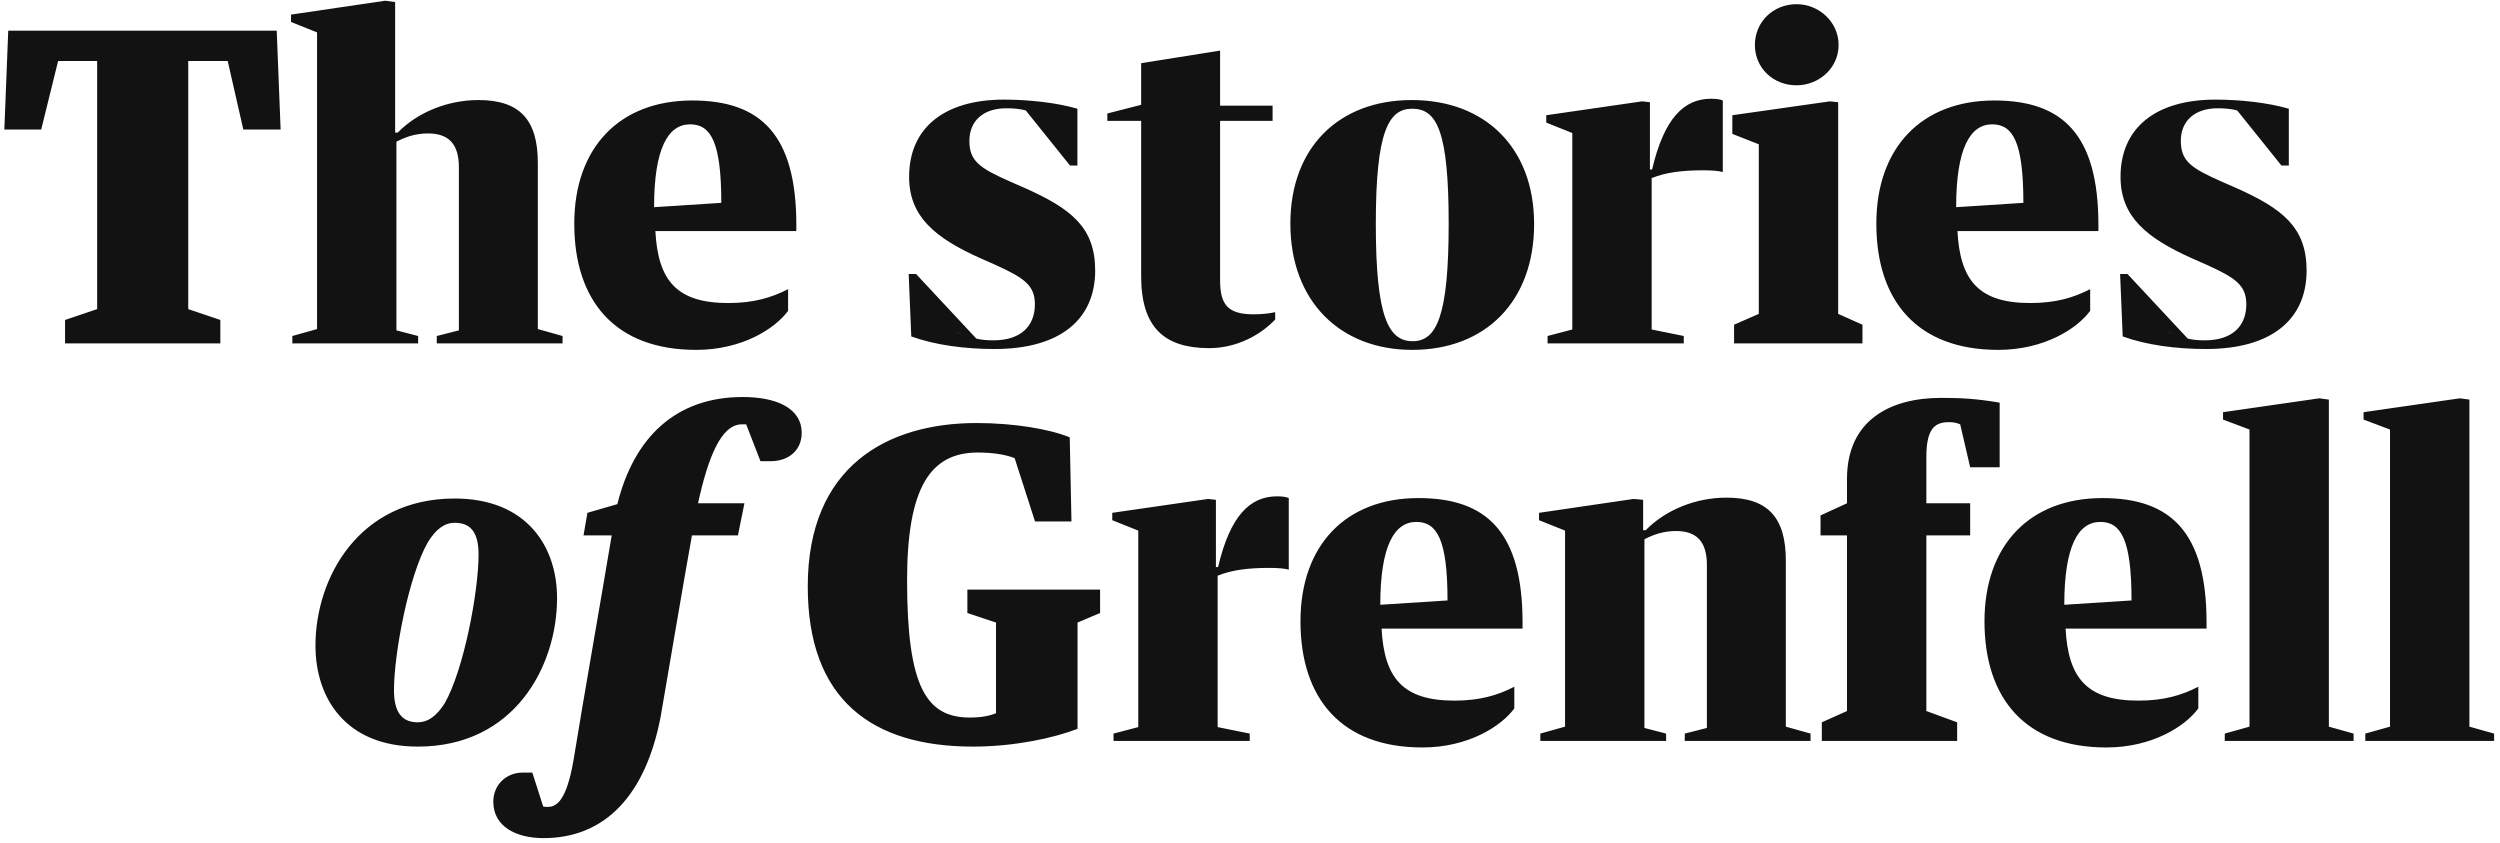 <?xml version="1.0" encoding="UTF-8"?>
<svg width="415px" height="140px" viewBox="0 0 415 140" version="1.1" xmlns="http://www.w3.org/2000/svg" xmlns:xlink="http://www.w3.org/1999/xlink">
    <!-- Generator: Sketch 49.3 (51167) - http://www.bohemiancoding.com/sketch -->
    <title>Slice 1</title>
    <desc>Created with Sketch.</desc>
    <defs></defs>
    <g id="Page-1" stroke="none" stroke-width="1" fill="none" fill-rule="evenodd">
        <g id="Group" fill="#121212">
            <path d="M10.8,57 L10.8,53.112 L16.128,51.312 L16.128,10.128 L9.648,10.128 L6.84,21.504 L0.72,21.504 L1.368,5.088 L45.936,5.088 L46.584,21.504 L40.392,21.504 L37.8,10.128 L31.248,10.128 L31.248,51.312 L36.576,53.112 L36.576,57 L10.8,57 Z M48.528,55.776 L52.632,54.624 L52.632,5.376 L48.312,3.648 L48.312,2.424 L63.936,0.12 L65.592,0.336 L65.592,22.008 L66.024,22.008 C69.408,18.552 74.448,16.608 79.416,16.608 C86.256,16.608 89.28,19.848 89.28,27.048 L89.28,54.624 L93.384,55.776 L93.384,57 L72.504,57 L72.504,55.776 L76.176,54.84 L76.176,27.768 C76.176,23.88 74.448,22.152 71.064,22.152 C68.976,22.152 67.32,22.728 65.808,23.52 L65.808,54.84 L69.408,55.776 L69.408,57 L48.528,57 L48.528,55.776 Z M132.192,38.352 L108.792,38.352 C109.224,46.488 112.248,50.304 120.888,50.304 C125.064,50.304 128.016,49.44 130.824,48 L130.824,51.6 C128.664,54.552 123.192,58.08 115.56,58.08 C102.168,58.08 95.328,50.016 95.328,37.128 C95.328,24.528 102.816,16.68 114.912,16.68 C126.288,16.68 132.192,22.368 132.192,37.344 L132.192,38.352 Z M114.552,20.64 C110.88,20.64 108.576,24.672 108.576,34.392 L119.736,33.672 C119.736,23.592 118.008,20.64 114.552,20.64 Z M169.992,31.152 C177.768,34.608 181.8,37.704 181.8,44.904 C181.8,53.04 175.968,57.936 165.096,57.936 C160.2,57.936 155.232,57.288 151.272,55.848 L150.84,45.48 L152.064,45.48 L162.072,56.208 C162.936,56.424 163.944,56.496 164.88,56.496 C169.56,56.496 171.792,54.048 171.792,50.52 C171.792,47.352 169.992,46.128 165.24,43.968 L162.792,42.888 C155.232,39.504 150.912,35.976 150.912,29.352 C150.912,21.288 156.672,16.536 166.68,16.536 C170.784,16.536 175.392,17.04 178.848,18.048 L178.848,27.48 L177.624,27.48 L170.28,18.336 C169.272,18.048 168.12,17.976 167.04,17.976 C163.152,17.976 160.92,20.136 160.92,23.376 C160.92,26.76 162.648,27.912 167.688,30.144 L169.992,31.152 Z M158.544,54.984 C158.832,55.128 159.192,55.344 159.552,55.488 L158.544,54.984 Z M189.432,20.064 L183.816,20.064 L183.816,18.84 L189.432,17.4 L189.432,10.488 L202.536,8.4 L202.536,17.544 L211.248,17.544 L211.248,20.064 L202.536,20.064 L202.536,46.488 C202.536,50.52 203.76,52.176 208.08,52.176 C209.448,52.176 210.816,52.032 211.68,51.816 L211.68,53.04 C209.376,55.488 205.416,57.792 200.736,57.792 C193.248,57.792 189.432,54.336 189.432,45.84 L189.432,20.064 Z M234.432,58.08 C222.408,58.08 214.2,49.944 214.2,37.128 C214.2,24.456 222.264,16.608 234.36,16.608 C246.456,16.608 254.664,24.456 254.664,37.2 C254.664,50.016 246.6,58.08 234.432,58.08 Z M234.432,18.048 C230.472,18.048 228.384,21.864 228.384,37.2 C228.384,52.608 230.472,56.64 234.504,56.64 C238.464,56.64 240.48,52.536 240.48,37.128 C240.48,21.792 238.536,18.048 234.432,18.048 Z M256.68,19.128 L272.592,16.824 L273.888,16.968 L273.888,28.128 L274.248,28.128 C276.264,19.56 279.576,16.392 284.04,16.392 C284.76,16.392 285.552,16.464 285.984,16.68 L285.984,28.56 C285.264,28.344 283.968,28.272 282.744,28.272 C279.144,28.272 276.48,28.632 274.176,29.568 L274.176,54.696 L279.504,55.776 L279.504,57 L256.896,57 L256.896,55.776 L261,54.696 L261,22.08 L256.68,20.352 L256.68,19.128 Z M298.224,0.696 C301.968,0.696 305.208,3.648 305.208,7.464 C305.208,11.28 301.968,14.16 298.224,14.16 C294.336,14.16 291.312,11.28 291.312,7.464 C291.312,3.648 294.336,0.696 298.224,0.696 Z M287.568,19.128 L303.768,16.824 L305.136,16.968 L305.136,52.104 L309.168,53.904 L309.168,57 L287.856,57 L287.856,53.904 L291.96,52.104 L291.96,23.952 L287.568,22.224 L287.568,19.128 Z M348.336,38.352 L324.936,38.352 C325.368,46.488 328.392,50.304 337.032,50.304 C341.208,50.304 344.16,49.44 346.968,48 L346.968,51.6 C344.808,54.552 339.336,58.08 331.704,58.08 C318.312,58.08 311.472,50.016 311.472,37.128 C311.472,24.528 318.96,16.68 331.056,16.68 C342.432,16.68 348.336,22.368 348.336,37.344 L348.336,38.352 Z M330.696,20.64 C327.024,20.64 324.72,24.672 324.72,34.392 L335.88,33.672 C335.88,23.592 334.152,20.64 330.696,20.64 Z M371.088,31.152 C378.864,34.608 382.896,37.704 382.896,44.904 C382.896,53.04 377.064,57.936 366.192,57.936 C361.296,57.936 356.328,57.288 352.368,55.848 L351.936,45.48 L353.16,45.48 L363.168,56.208 C364.032,56.424 365.04,56.496 365.976,56.496 C370.656,56.496 372.888,54.048 372.888,50.52 C372.888,47.352 371.088,46.128 366.336,43.968 L363.888,42.888 C356.328,39.504 352.008,35.976 352.008,29.352 C352.008,21.288 357.768,16.536 367.776,16.536 C371.88,16.536 376.488,17.04 379.944,18.048 L379.944,27.48 L378.72,27.48 L371.376,18.336 C370.368,18.048 369.216,17.976 368.136,17.976 C364.248,17.976 362.016,20.136 362.016,23.376 C362.016,26.76 363.744,27.912 368.784,30.144 L371.088,31.152 Z M359.64,54.984 C359.928,55.128 360.288,55.344 360.648,55.488 L359.64,54.984 Z" id="Headline"></path>
            <path d="M69.36,123.936 C57.408,123.936 52.368,115.944 52.368,107.16 C52.368,96 59.496,82.752 75.48,82.752 C87.432,82.752 92.544,90.744 92.472,99.456 C92.4,110.616 85.416,123.936 69.36,123.936 Z M69.36,119.904 C71.016,119.904 72.456,118.896 73.824,116.736 C76.992,111.192 79.44,98.232 79.44,92.04 C79.44,88.584 78.288,86.784 75.48,86.784 C73.824,86.784 72.384,87.792 71.016,90.024 C67.848,95.568 65.4,108.456 65.4,114.576 C65.4,118.104 66.624,119.904 69.36,119.904 Z M109.68,118.896 C107.232,131.856 100.536,139.128 90.24,139.128 C85.632,139.128 81.888,137.184 81.888,133.08 C81.888,130.272 84.048,128.256 86.712,128.256 L88.368,128.256 L90.168,133.872 C90.384,133.944 90.672,133.944 90.96,133.944 C92.616,133.944 94.128,132.432 95.208,126.168 C96.936,115.512 99.456,101.328 101.544,88.872 L96.864,88.872 L97.512,85.128 L102.48,83.688 C105.216,72.672 112.128,65.904 123.288,65.904 C128.688,65.904 133.08,67.632 133.08,71.88 C133.08,74.616 131.064,76.56 127.896,76.56 L126.24,76.56 L123.864,70.44 L123.144,70.44 C119.688,70.44 117.528,75.984 115.872,83.544 L123.576,83.544 L122.496,88.872 L114.864,88.872 C113.352,97.296 111.192,110.112 109.68,118.896 Z M161.52,123.936 C144.744,123.936 134.088,116.16 134.088,97.368 C134.088,77.352 147.336,70.224 162.096,70.224 C168.36,70.224 174.264,71.232 177.576,72.6 L177.864,86.568 L171.816,86.568 L168.432,76.056 C166.992,75.48 164.904,75.12 162.312,75.12 C154.464,75.12 150.576,80.88 150.576,96.36 C150.576,114.144 153.816,119.112 161.016,119.112 C162.888,119.112 164.328,118.824 165.336,118.392 L165.336,103.344 L160.584,101.76 L160.584,97.872 L182.616,97.872 L182.616,101.76 L178.872,103.344 L178.872,120.984 C174.984,122.496 168.432,123.936 161.52,123.936 Z M184.632,85.128 L200.544,82.824 L201.84,82.968 L201.84,94.128 L202.2,94.128 C204.216,85.56 207.528,82.392 211.992,82.392 C212.712,82.392 213.504,82.464 213.936,82.68 L213.936,94.56 C213.216,94.344 211.92,94.272 210.696,94.272 C207.096,94.272 204.432,94.632 202.128,95.568 L202.128,120.696 L207.456,121.776 L207.456,123 L184.848,123 L184.848,121.776 L188.952,120.696 L188.952,88.08 L184.632,86.352 L184.632,85.128 Z M252.744,104.352 L229.344,104.352 C229.776,112.488 232.8,116.304 241.44,116.304 C245.616,116.304 248.568,115.44 251.376,114 L251.376,117.6 C249.216,120.552 243.744,124.08 236.112,124.08 C222.72,124.08 215.88,116.016 215.88,103.128 C215.88,90.528 223.368,82.68 235.464,82.68 C246.84,82.68 252.744,88.368 252.744,103.344 L252.744,104.352 Z M235.104,86.64 C231.432,86.64 229.128,90.672 229.128,100.392 L240.288,99.672 C240.288,89.592 238.56,86.64 235.104,86.64 Z M255.696,121.776 L259.8,120.624 L259.8,88.08 L255.48,86.352 L255.48,85.128 L271.176,82.824 L272.76,82.968 L272.76,88.008 L273.192,88.008 C276.576,84.552 281.616,82.608 286.584,82.608 C293.424,82.608 296.448,85.848 296.448,93.048 L296.448,120.624 L300.552,121.776 L300.552,123 L279.672,123 L279.672,121.776 L283.344,120.84 L283.344,93.768 C283.344,89.88 281.616,88.152 278.232,88.152 C276.144,88.152 274.488,88.728 272.976,89.52 L272.976,120.84 L276.576,121.776 L276.576,123 L255.696,123 L255.696,121.776 Z M319.776,118.032 L324.888,119.904 L324.888,123 L302.424,123 L302.424,119.904 L306.6,118.032 L306.6,88.872 L302.208,88.872 L302.208,85.56 L306.6,83.544 L306.6,79.512 C306.6,69.72 313.8,66.048 322.224,66.048 C325.608,66.048 328.128,66.192 331.944,66.84 L331.944,77.568 L327.048,77.568 L325.392,70.44 C324.744,70.152 324.168,70.08 323.448,70.08 C320.928,70.08 319.776,71.52 319.776,75.912 L319.776,83.544 L327.048,83.544 L327.048,88.872 L319.776,88.872 L319.776,118.032 Z M366.288,104.352 L342.888,104.352 C343.32,112.488 346.344,116.304 354.984,116.304 C359.16,116.304 362.112,115.44 364.92,114 L364.92,117.6 C362.76,120.552 357.288,124.08 349.656,124.08 C336.264,124.08 329.424,116.016 329.424,103.128 C329.424,90.528 336.912,82.68 349.008,82.68 C360.384,82.68 366.288,88.368 366.288,103.344 L366.288,104.352 Z M348.648,86.64 C344.976,86.64 342.672,90.672 342.672,100.392 L353.832,99.672 C353.832,89.592 352.104,86.64 348.648,86.64 Z M369.024,68.424 L385.008,66.12 L386.592,66.336 L386.592,120.624 L390.696,121.776 L390.696,123 L369.312,123 L369.312,121.776 L373.416,120.624 L373.416,71.304 L369.024,69.648 L369.024,68.424 Z M392.352,68.424 L408.336,66.12 L409.92,66.336 L409.92,120.624 L414.024,121.776 L414.024,123 L392.64,123 L392.64,121.776 L396.744,120.624 L396.744,71.304 L392.352,69.648 L392.352,68.424 Z" id="of-Grenfell"></path>
        </g>
    </g>
</svg>